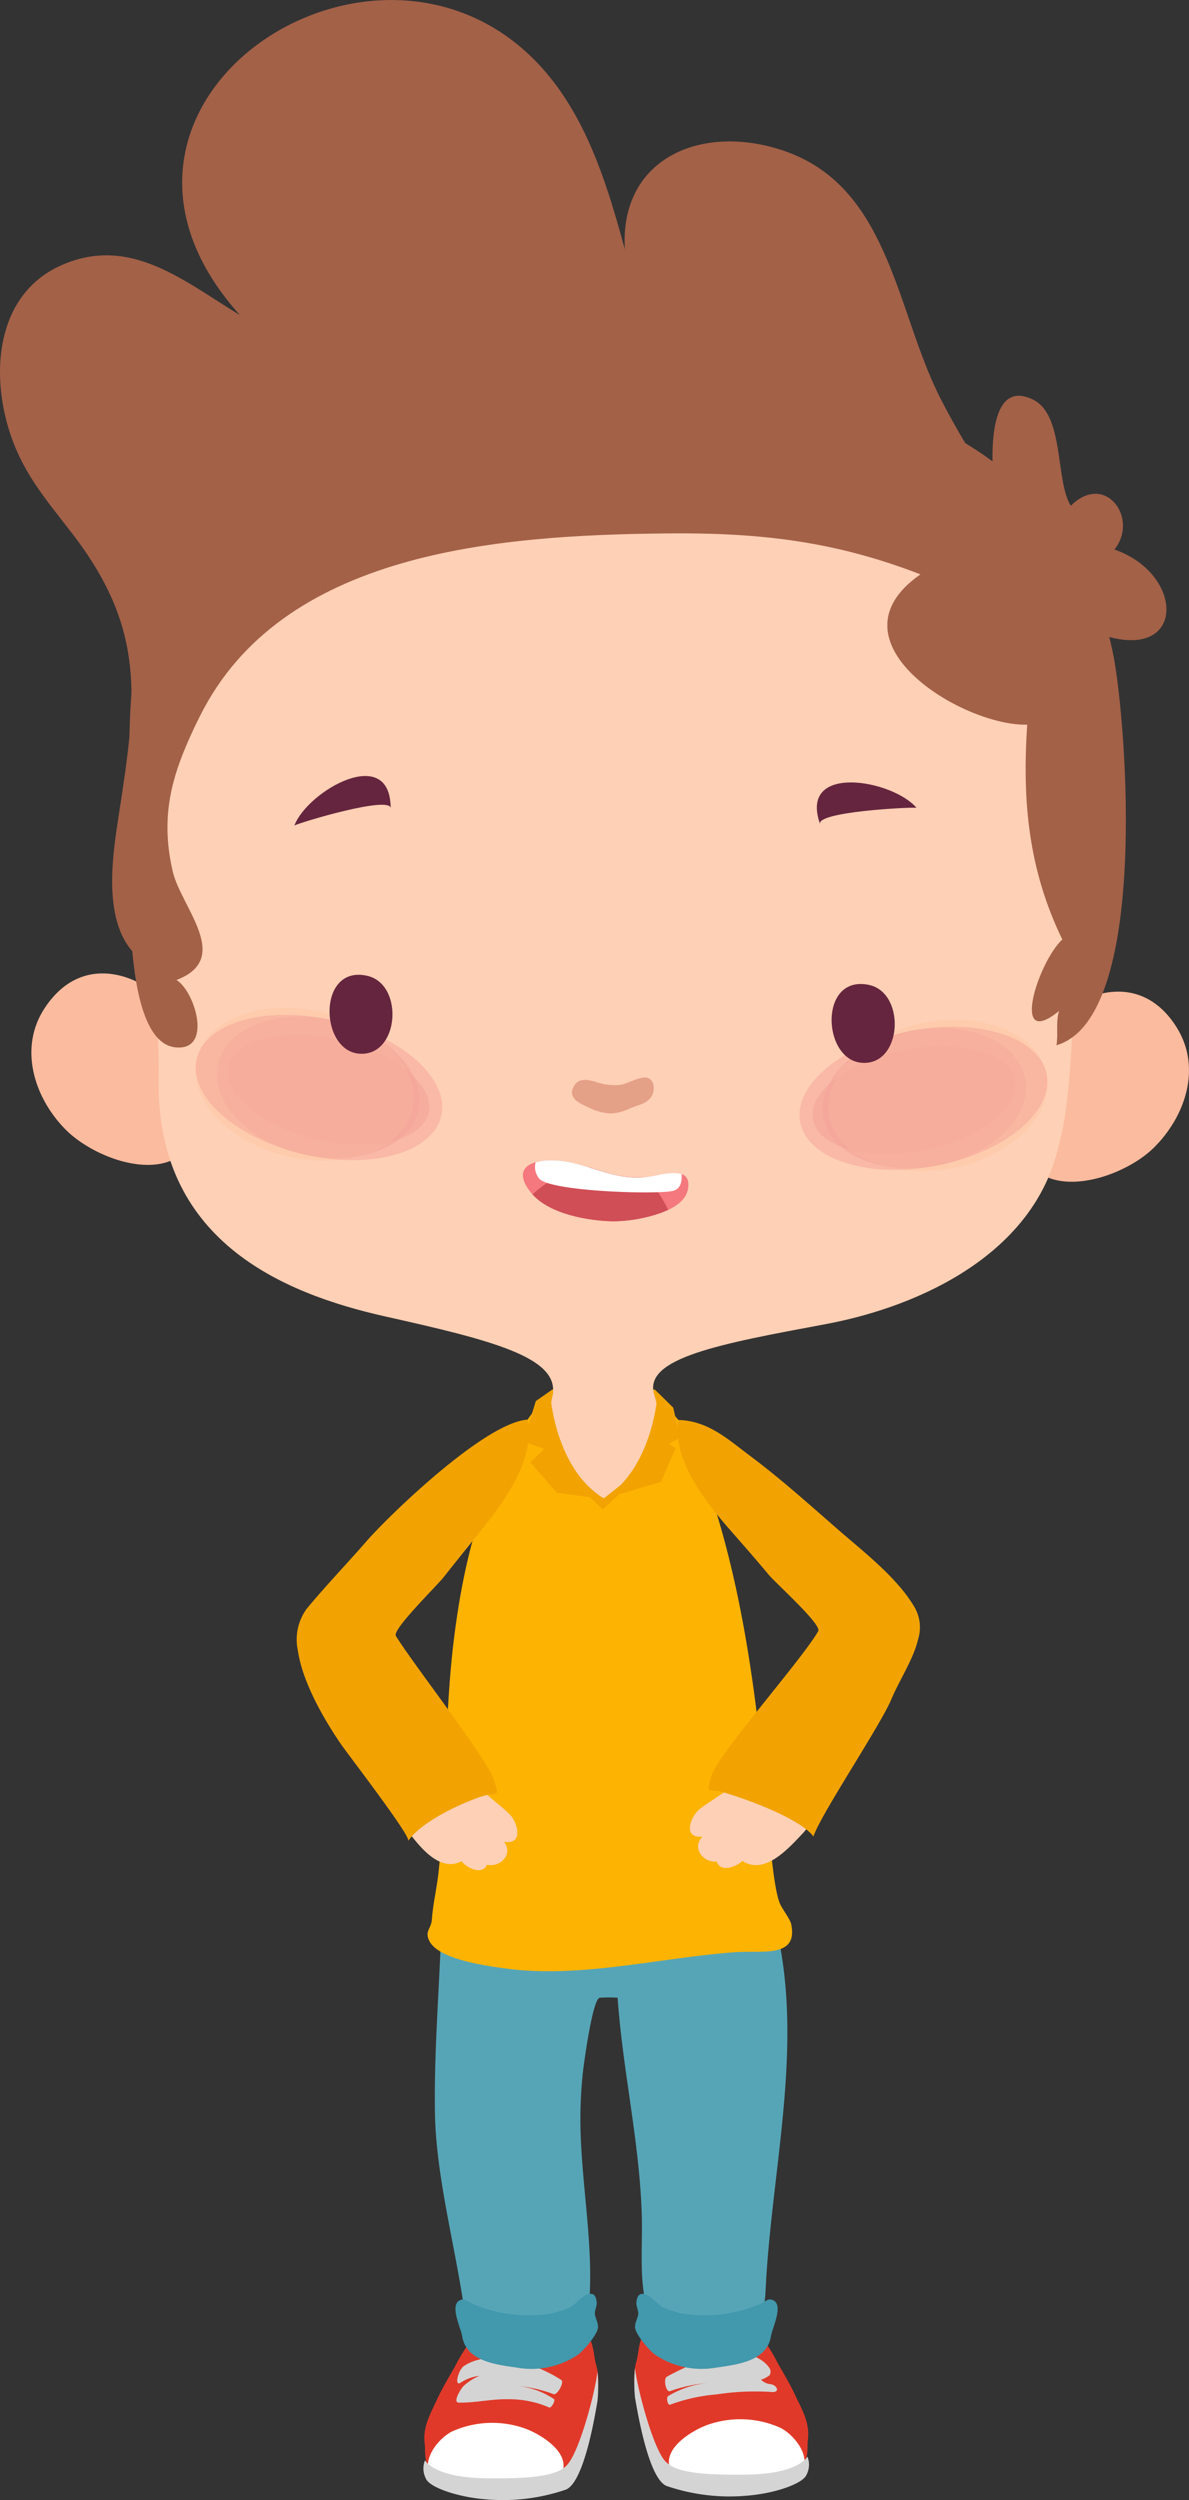<svg xmlns="http://www.w3.org/2000/svg" viewBox="0 0 176.53 371.16"><rect x="0" y="0" width="176.53" height="371.16" fill="#333333" stroke="none"/><defs><style>.cls-1{fill:#56a5b7;}.cls-2{fill:#f2a302;}.cls-3{fill:#fbbb9e;}.cls-4{fill:#fed0b5;}.cls-5{fill:#e5a088;}.cls-6,.cls-7,.cls-8{opacity:0.5;}.cls-7{fill:#eb7376;}.cls-8{fill:#ffbd94;}.cls-9{fill:#65253e;}.cls-10{fill:#f4787d;}.cls-11{fill:#d04e56;}.cls-12{fill:#fff;}.cls-13{fill:#a36148;}.cls-14{fill:#fdb302;}.cls-15{fill:#e13929;}.cls-16{fill:#d4d4d4;}.cls-17{fill:#4298ac;}</style></defs><title>Asset 1</title><g id="Layer_2" data-name="Layer 2"><g id="OBJECTS"><path class="cls-1" d="M99.37,268c-8.77-1-17.81-2.22-25.58-.36-9,2.16-8,8.24-8.21,16.36-.22,10-1.18,19.95-1,29.95.21,9,2.76,18.58,4.15,27.58,1.5,9.65,18.33,9,18.83-1,.35-7.17-.88-14.63-1.26-21.76a66.48,66.48,0,0,1,.24-11.11c.13-1.17,1.44-11.05,2.52-11.09a21.14,21.14,0,0,1,2.64,0c.76,11,3.36,21.85,3.6,32.87.17,8.2-1.83,19.81,10.36,18.15,5.39-.73,7.73-1.82,8-7.45.77-16.76,5.18-34.06,2.24-50.8-1.2-6.88-2.71-13.59-3.35-20.56A94.46,94.46,0,0,1,99.37,268Z"/><path class="cls-2" d="M97.24,206.29H82.07l-1,1.76.53,1.32c0,.07,16.32-.6,16.32-.6v-1.18Z"/><path class="cls-3" d="M6.73,149.51c6-8.92,16-4.59,20.93,2.72,3.67,5.48,5.28,17.3-2.53,20.18-4.87,1.8-12.13-1.32-15.54-4.87C5,162.8,2.72,155.42,6.73,149.51Z"/><path class="cls-3" d="M174.7,152.52c-5.71-9.13-15.86-5.16-21,2-3.86,5.35-5.89,17.1,1.81,20.26,4.81,2,12.17-.89,15.71-4.31C175.93,165.87,178.49,158.58,174.7,152.52Z"/><path class="cls-4" d="M159.05,86.73c-7.92-16-29.56-18.7-45.48-20.46-25.79-2.87-49.94-5-74.07,7.64C10.56,89.08,24,134.27,23.55,160.12c-.42,23.93,18.18,31.85,33.68,35.32S83,201.45,82.06,207s-5.33,21.1,7,21.32h.74c12.37.22,9-15.66,7.32-21.33-1.62-5.4,9.82-7.5,25.43-10.41,14.4-2.69,31-10.62,34.6-26.38,1.95-6.23,2.23-21.63,2.23-21.63,1.06-18,7.36-43,.44-60.07C159.6,87.92,159.33,87.32,159.05,86.73Z"/><path class="cls-5" d="M93.84,164.39a7.44,7.44,0,0,1-3.15.91,8,8,0,0,1-3.38-.94c-1.38-.58-3.19-1.46-2-3.27.68-1.08,2-.8,3.07-.51a8.46,8.46,0,0,0,3.75.48c1.18-.25,2.31-1,3.52-1.1,1.56-.07,1.75,2,.94,3s-1.74,1-2.62,1.43Z"/><g class="cls-6"><path class="cls-7" d="M62.07,164.86c1.28-5.48-4.34-11.47-12.54-13.37s-15.88,1-17.15,6.47,4.34,11.47,12.54,13.37S60.8,170.34,62.07,164.86Z"/><path class="cls-7" d="M63.63,165.22c.94-4.07-4.94-8.9-13.14-10.81s-15.62-.15-16.56,3.91,4.94,8.9,13.14,10.81S62.68,169.28,63.63,165.22Z"/><path class="cls-8" d="M61.25,164.67c1.38-5.92-4.68-12.38-13.53-14.43s-17.14,1.07-18.51,7,4.69,12.38,13.53,14.43S59.88,170.58,61.25,164.67Z"/><path class="cls-7" d="M65.51,165.65c1.27-5.48-5.82-11.81-15.85-14.13s-19.18.22-20.45,5.7S35,169,45.05,171.36,64.24,171.14,65.51,165.65Z"/></g><g class="cls-6"><path class="cls-7" d="M122.28,165.94c-1.08-5.53,4.75-11.31,13-12.92s15.83,1.57,16.91,7.09-4.75,11.3-13,12.91S123.35,171.46,122.28,165.94Z"/><path class="cls-7" d="M120.71,166.24c-.8-4.09,5.26-8.72,13.52-10.33s15.61.41,16.41,4.5-5.26,8.72-13.52,10.33S121.51,170.34,120.71,166.24Z"/><path class="cls-8" d="M123.1,165.78c-1.16-6,5.13-12.2,14.05-13.94s17.08,1.69,18.24,7.65-5.13,12.19-14,13.93S124.26,171.73,123.1,165.78Z"/><path class="cls-7" d="M118.81,166.61c-1.07-5.52,6.25-11.59,16.35-13.56s19.16.92,20.23,6.44-6.24,11.59-16.34,13.56S119.89,172.13,118.81,166.61Z"/></g><path class="cls-9" d="M53.29,156.42c6,.52,6.77-10.26,1.26-11.55C47.15,143.14,47.39,155.9,53.29,156.42Z"/><path class="cls-9" d="M128,157.78c6,.39,6.53-10.41,1-11.57C121.52,144.65,122.06,157.41,128,157.78Z"/><path class="cls-10" d="M91,181.31c-3.7-.08-9.52-1.08-12.07-4.14-2.27-2.72-1.56-4.61,2.17-4.89,5.36-.39,9.66,3.33,15.4,2.39,2.08-.34,6.34-1.7,5.63,1.93S93.86,181.33,91,181.31Z"/><path class="cls-11" d="M95.6,174.77c.23.12.46.23.68.36a19.58,19.58,0,0,1,2.92,4.49A21.41,21.41,0,0,1,91,181.31c-3.64-.07-9.32-1.06-11.93-4a15.35,15.35,0,0,1,8.47-4C90.08,174.13,92.66,175,95.6,174.77Z"/><path class="cls-12" d="M100,176.77c-2.21.61-18.16.13-19.92-1.77a2.71,2.71,0,0,1-.56-2.44,7.81,7.81,0,0,1,1.56-.28c5.36-.39,9.66,3.33,15.4,2.39,1.3-.22,3.46-.83,4.72-.36C101.26,175.35,101.07,176.47,100,176.77Z"/><path class="cls-9" d="M58,120c0-9.66-12.34-2.59-14.29,2.55C44.62,122.07,58,118.05,58,120Z"/><path class="cls-9" d="M121.76,122.35c-3.25-9.1,10.75-6.61,14.31-2.43C135,119.8,121.11,120.52,121.76,122.35Z"/><path class="cls-13" d="M27.57,110.88c.62-1.48,1.32-3,2.09-4.52,12.17-24.51,44.24-26.89,69-27.17,14-.16,25.2,1.12,38,6.08-14.31,9.94,6.19,22.56,15.85,22.31-.76,11.25.16,21.48,5.21,31.89-3.61,3.35-7.82,16.6-.48,10.61q0-.53,0,0c-.52,1.65-.1,3.44-.39,5.09,13.85-4,10.38-47.86,8.48-57.74C156.27,50.81,95.58,50.9,59.37,59.14,40.66,63.4,25.36,74.52,20.85,94c-2,8.73-1.72,18-1.47,26.86.14,4.83-2,33.66,6.63,34.62,5.61.63,3-8.25.19-10,8.39-3.18.7-10.75-.55-16.09C24,122.26,25.09,116.75,27.57,110.88Z"/><path class="cls-14" d="M98.63,209.76a5.44,5.44,0,0,0-.75-1.65c-.08-.08-.08-.07,0,0,4.86,3.29,6.49,10.11,8.15,15.38,7.92,25,7.5,53.15,9.72,59,.33.85,1.55,2.39,1.71,3.13,1.09,5.11-4.28,3.91-8.27,4.19-11.09.79-23.1,3.95-34.2,2.41-2.74-.38-9.86-1.31-11.25-4.08-.73-1.45.29-1.82.38-3.18.17-2.37.75-4.73,1-7.1,1.24-11.76.84-23.69,2.39-35.45,1.61-12.27,4.77-24.38,12.69-34.13.62,10.17,2.89,11.84,12,11.61,2.34,0,5.41,0,6.59-2.34C99.56,216.05,99.36,212.19,98.63,209.76Z"/><path class="cls-15" d="M87,346.65c-.35,2.43-3.24,3.43-5.28,4-3.49.9-10.6.88-11.13-4a24.47,24.47,0,0,0-3.08,4.75c-1,1.7-2,3.43-2.81,5.21-.95,2-1.93,3.84-1.65,6.12.13,1-.09,2.49.55,3.41a5.83,5.83,0,0,0,2.76,1.53,30.65,30.65,0,0,0,12.79.75c1.46-.19,3.07-.06,4.31-1a7.17,7.17,0,0,0,2.26-2.8c1.6-3.77,4-9.44,2.78-13.57C88.13,349.89,88.15,347.27,87,346.65Z"/><path class="cls-12" d="M83.41,367.2c-1.35,3-5,2.36-7.62,2.29-3.5-.1-7.22.56-10.5-1.06-3.73-1.83-.69-6.18,1.81-7.46A14.55,14.55,0,0,1,78,360.54C80.33,361.4,84.8,364.13,83.41,367.2Z"/><path class="cls-16" d="M63.1,365.24s1.22,2.55,9,2.67,10.8-.54,12.12-2c1.83-2,4.18-10.87,4.48-13.85a22.19,22.19,0,0,1,0,4.45c-.27,1.46-1.89,11.92-4.67,13.08a28.89,28.89,0,0,1-11.75,1.46c-4.29-.31-8.4-1.77-9-3A3.26,3.26,0,0,1,63.1,365.24Z"/><path class="cls-16" d="M68.89,351.24c4.49-2.92,11.5.16,14.46,2.09.46.31-.61,2.3-1.17,2.09a20.28,20.28,0,0,0-6.3-1.27,11.81,11.81,0,0,1,6.36,2c.28.2-.39,1.4-.71,1.25a14.85,14.85,0,0,0-6.09-1.22c-2.43-.06-4.93.55-7.31.5-1,0,.33-2.11.66-2.43a7.83,7.83,0,0,1,2.41-1.55,6.41,6.41,0,0,0-2.78,1C67.37,354.41,68.05,351.79,68.89,351.24Z"/><path class="cls-15" d="M96,346.11c.35,2.43,3.24,3.43,5.28,3.95,3.48.9,10.6.88,11.13-3.95a24.65,24.65,0,0,1,3.07,4.74c1,1.71,2,3.43,2.81,5.22,1,2,1.93,3.84,1.66,6.11-.13,1.06.09,2.5-.55,3.42a6,6,0,0,1-2.76,1.53,30.84,30.84,0,0,1-12.79.75c-1.46-.2-3.08-.06-4.32-1a7,7,0,0,1-2.25-2.79c-1.61-3.77-4-9.44-2.78-13.57C94.86,349.34,94.84,346.73,96,346.11Z"/><path class="cls-12" d="M99.57,366.66c1.36,3,5,2.36,7.62,2.29,3.51-.11,7.23.55,10.51-1.06,3.73-1.83.69-6.18-1.81-7.46A14.57,14.57,0,0,0,105,360C102.66,360.86,98.18,363.59,99.57,366.66Z"/><path class="cls-16" d="M119.88,364.69s-1.21,2.56-9,2.68-10.8-.55-12.12-2c-1.83-2-4.17-10.87-4.48-13.85a22.91,22.91,0,0,0,0,4.44c.28,1.46,1.9,11.93,4.68,13.09a28.86,28.86,0,0,0,11.75,1.46c4.28-.31,8.39-1.77,9-3.05A3.26,3.26,0,0,0,119.88,364.69Z"/><path class="cls-16" d="M113.52,350.74a5.08,5.08,0,0,0-2.58-1.18,16.24,16.24,0,0,0-8.15,1.45A36,36,0,0,0,99,352.84c-.54.32-.13,2.36.48,2.14a22.16,22.16,0,0,1,6.43-1.27,13.94,13.94,0,0,0-6.71,2c-.33.21-.07,1.43.29,1.28a25.68,25.68,0,0,1,6.92-1.53,37.32,37.32,0,0,1,8.11-.36c1.35.13.89-1-.1-1.16a2.18,2.18,0,0,1-1.47-.72c.13.15,1.21-.47,1.32-.63a1,1,0,0,0-.12-1.16A3.32,3.32,0,0,0,113.52,350.74Z"/><path class="cls-4" d="M82.06,207s2,15.44,7.6,15.44a7.28,7.28,0,0,0,3.23-2.24c3.32-4,4.26-13.2,4.26-13.2S91.69,203.36,82.06,207Z"/><path class="cls-17" d="M72.2,342.77a21.18,21.18,0,0,0,8.68.82,13,13,0,0,0,3.62-1c1-.45,1.63-1.5,2.55-1.9,1.11-.49,1.48.19,1.55,1.2,0,.57-.3,1.06-.28,1.6s.48,1.27.47,1.95c0,1.05-2.11,3.47-2.89,4.07a12.34,12.34,0,0,1-9,2c-3.17-.47-7.7-.91-8.29-4.73-.18-1.16-1.9-4.54-.34-5.3.76-.36,1.15.2,1.79.48A19.32,19.32,0,0,0,72.2,342.77Z"/><path class="cls-17" d="M110.88,342.77a21.18,21.18,0,0,1-8.68.82,12.87,12.87,0,0,1-3.62-1c-1-.45-1.63-1.5-2.55-1.9-1.11-.49-1.48.19-1.55,1.2,0,.57.3,1.06.28,1.6s-.48,1.27-.48,1.95c0,1.05,2.11,3.47,2.9,4.07a12.34,12.34,0,0,0,9,2c3.17-.47,7.7-.91,8.29-4.73.18-1.16,1.9-4.54.33-5.3-.76-.36-1.14.2-1.78.48A19.32,19.32,0,0,1,110.88,342.77Z"/><path class="cls-13" d="M163.14,94.08c-9.07-3.24-13.93-11.13-15.35-20.23-.53-3.38-1.84-18.24,5.63-14.5,4.63,2.32,3.24,12,5.56,15.74,5.09-5.09,10.18,1.86,6.48,6.49C176.11,85.28,176.11,98.71,163.14,94.08Z"/><path class="cls-13" d="M129.3,33.63c-3-5.29-7.17-9.6-14.06-11.61C103.47,18.58,92,23.86,92.77,37c-2.12-7.74-4.47-15.71-8.91-22.49C61.32-20,5.88,13.68,35.61,46.77,27.44,41.84,19.44,34.9,9.26,39.31c-9.38,4.06-10.69,15-8.08,24,2,6.82,5.63,10.77,9.79,16.22,10.65,14,9.31,24.3,6.78,40.72-1.05,6.79-3,18,3.66,22.54,5.77-11.73.53-24.72,6.44-36.77,10.6-21.64,31.4-29.17,54.05-30.33,23.67-1.21,52.35-1.1,70,17.54,3.47,3.65,5,8.37,10.21,10.06,1.7.56-6.62-16.89-7.19-18-4.64-9-10.72-17.14-15.28-26.12C135.5,51,133.81,41.64,129.3,33.63Z"/><path class="cls-2" d="M81.78,207.71s.86,10.63,8.06,14.86l-7.16-.95-3.94-4.52,2.06-2L77.7,214l1.85-6,2.52-1.76A2,2,0,0,1,81.78,207.71Z"/><path class="cls-2" d="M97.54,207.71s-.86,10.63-8.07,14.86L98.13,220l2.2-5-1-.66,1.63-.91-1-4.45-2.69-2.65A2,2,0,0,0,97.54,207.71Z"/><polygon class="cls-2" points="87.86 221.13 89.47 222.57 92.14 220.47 91.94 221.84 89.5 224.07 87.54 222.27 87.86 221.13"/><path class="cls-4" d="M103.26,269.22a3.59,3.59,0,0,1,.69-.71c2.12-1.62,4.33-2.59,6-4.75A18.81,18.81,0,0,0,112.6,259c.6-1.49,1.12-2.94,2.7-1.17.76.86.47,2,1,2.91.63,1.17,2.26,1.59,3.24,2.38,2.94,2.38,1.78,6.86-.44,9.14-2,2.11-5.59,6.19-8.88,4-.81.85-3.28,1.8-3.81.09-2,.22-3.74-2-2.13-3.68C101.76,272.89,102.22,270.62,103.26,269.22Z"/><path class="cls-2" d="M136.31,243.37a6,6,0,0,0-.47-4.67c-2.4-4.18-7.07-7.89-10.69-11-4.53-3.92-9-8-13.76-11.55-3.33-2.49-6.25-5.23-10.68-5.35-.87,5.64,3.45,11.45,7.45,16.06,2,2.28,4,4.55,5.91,6.85,1,1.24,8,7.48,7.41,8.44-2.27,4.06-15,18.42-15.85,21.47s-.52,1.76,2,2.52c3.71,1.12,11.25,3.93,13.14,6.5,1-3.16,9.92-16.43,11.58-20.4C133.59,249.29,135.56,246.44,136.31,243.37Z"/><path class="cls-4" d="M76.21,270.06a3.59,3.59,0,0,0-.61-.79c-1.92-1.84-4-3.06-5.48-5.4a18.9,18.9,0,0,1-2.06-5c-.43-1.55-.79-3-2.55-1.46-.86.77-.69,1.91-1.3,2.78-.75,1.09-2.42,1.33-3.49,2-3.18,2-2.52,6.62-.57,9.13,1.8,2.32,4.87,6.77,8.38,5,.71.94,3.06,2.15,3.78.51,2,.44,3.93-1.58,2.52-3.42C77.29,273.87,77.09,271.56,76.21,270.06Z"/><path class="cls-2" d="M44.22,245a7.74,7.74,0,0,1,1.33-6.19c2.85-3.44,6-6.71,8.91-10.06,3.14-3.6,17.51-17.6,23.9-18,1.08,5.61-3,11.57-6.84,16.33-1.89,2.35-3.79,4.7-5.65,7.06-1,1.28-7.67,7.78-7.1,8.71,2.43,4,13.57,18.27,14.53,21.3s.59,1.73-1.92,2.58c-3.66,1.26-9,3.92-10.77,6.57.46-.67-9.16-13.13-10-14.39C48.5,255.84,44.93,250,44.22,245Z"/></g></g></svg>